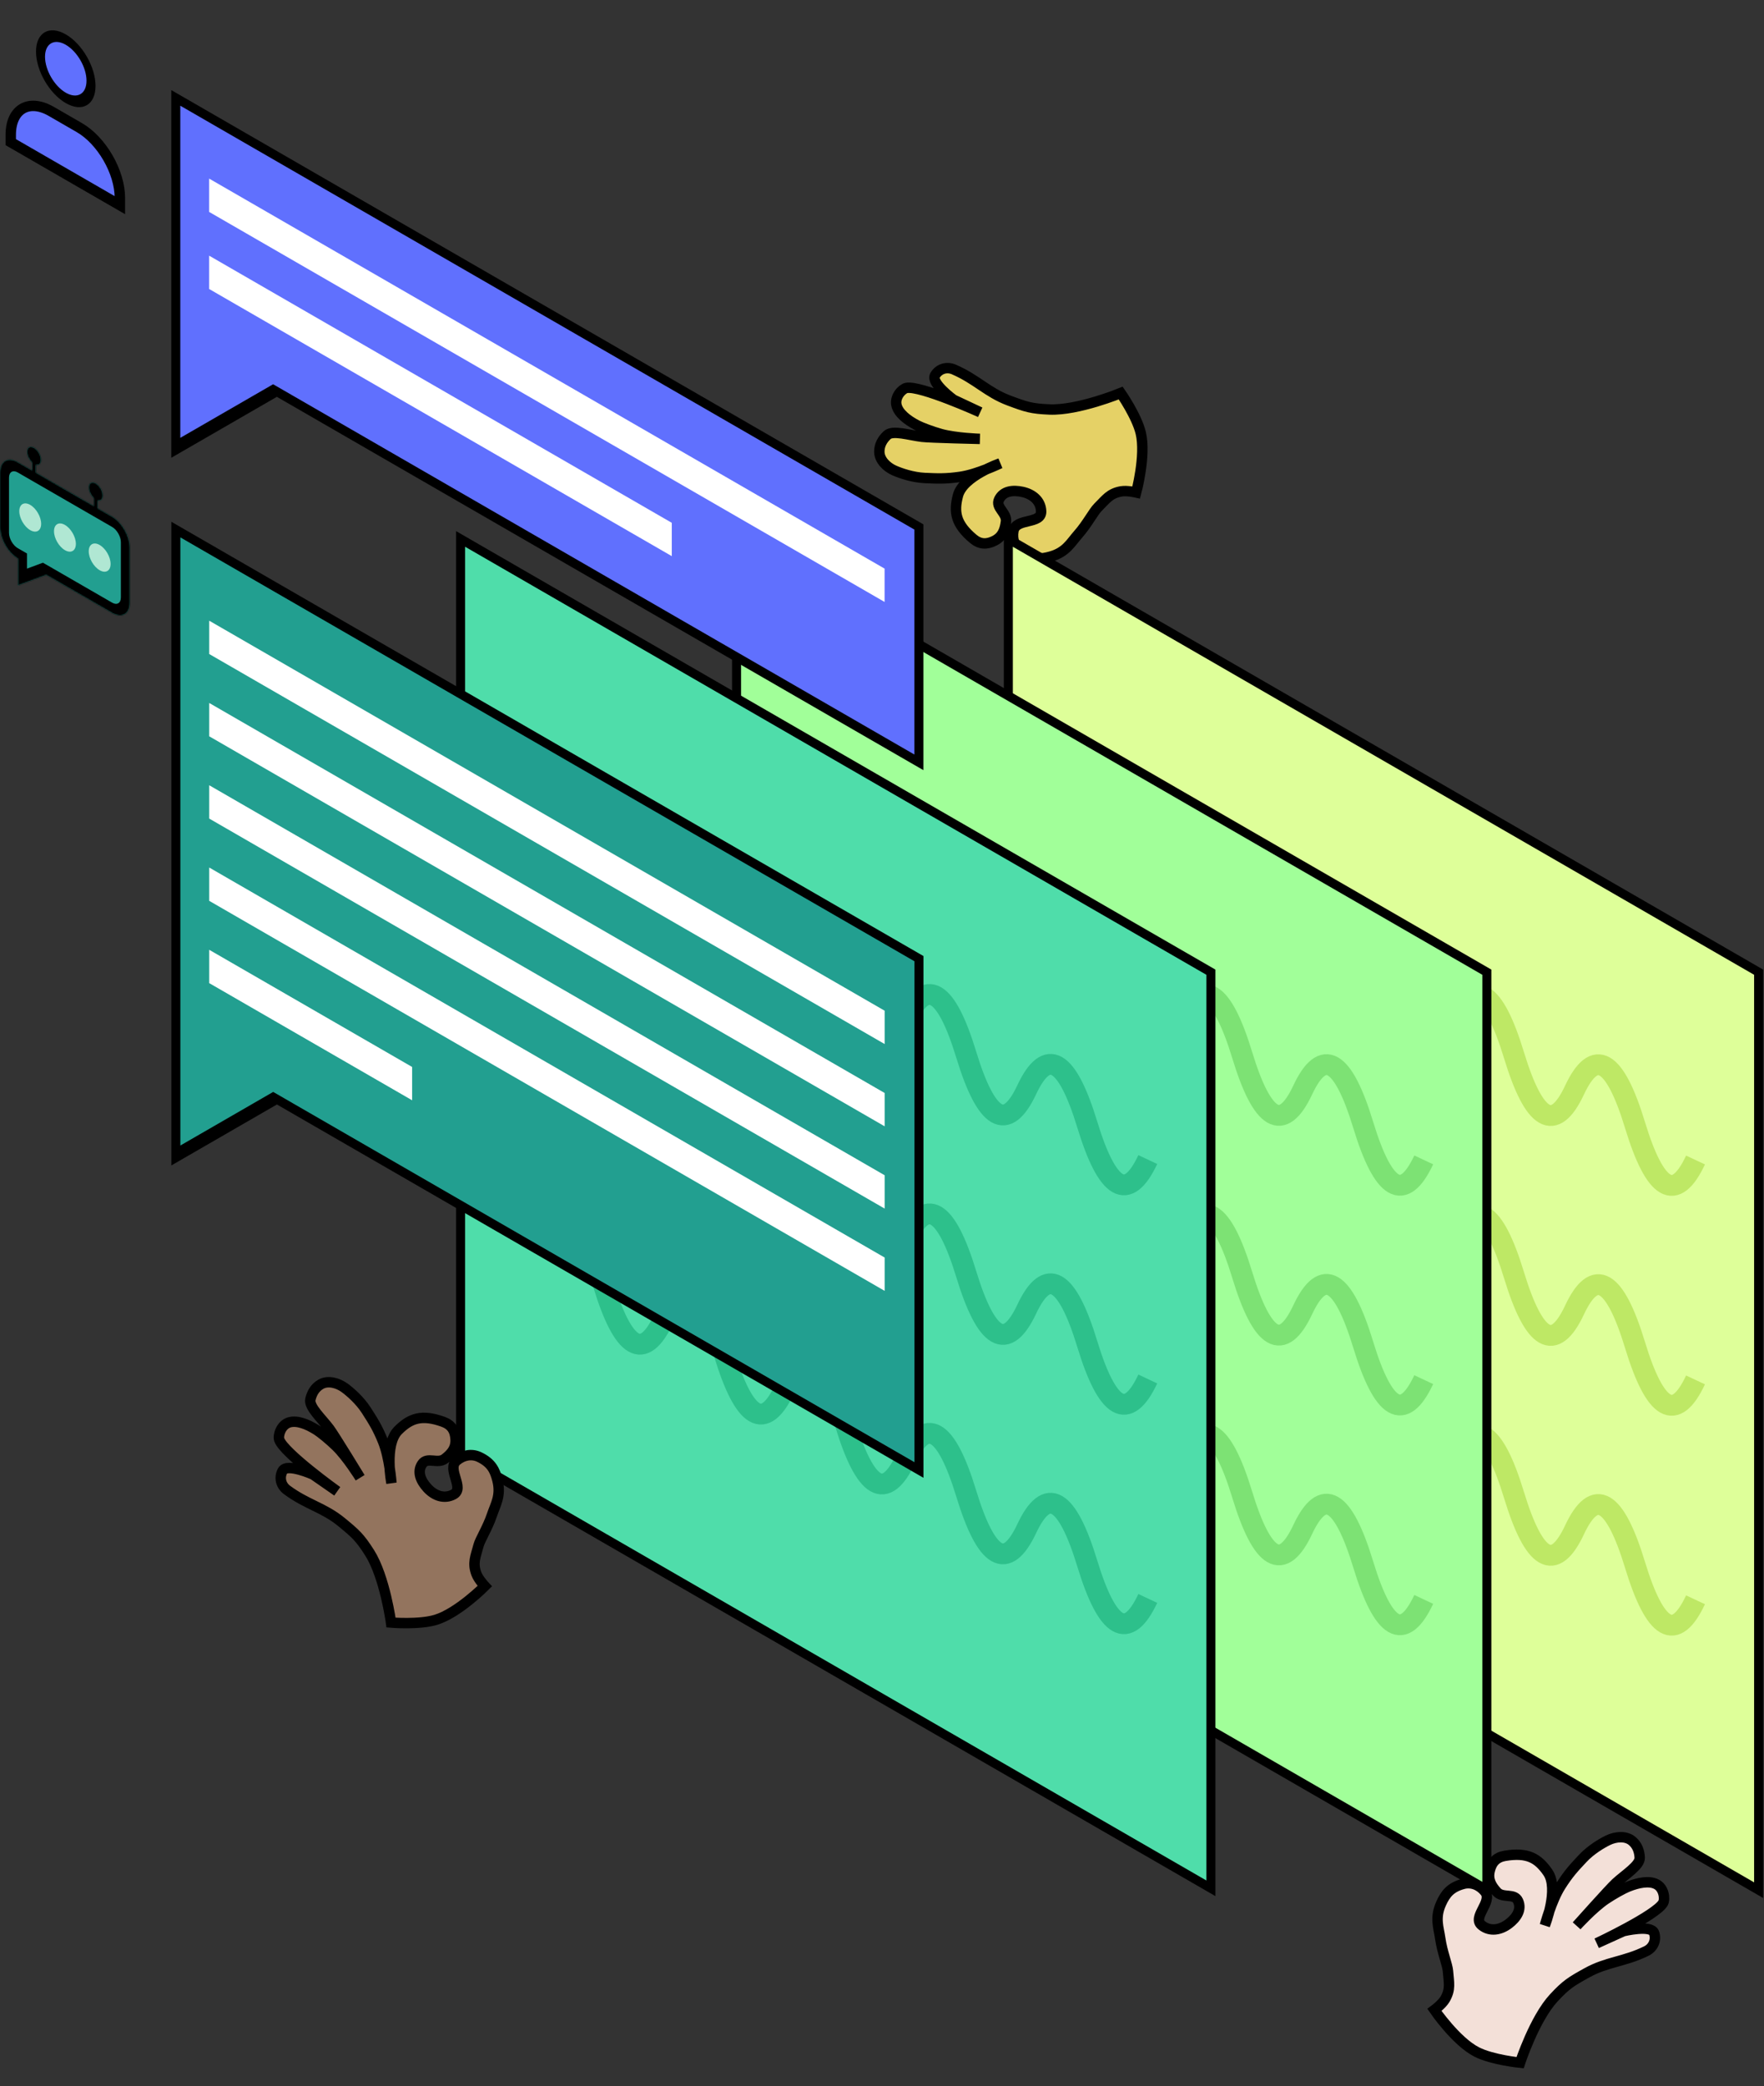 <svg width="1694" height="2003" viewBox="0 0 1694 2003" fill="none" xmlns="http://www.w3.org/2000/svg">
<rect x="0" y="0" width="1694" height="2003" fill="#333333" stroke="none"/>
<path d="M919.973 475.734C922.931 464.681 936.529 455.934 947.155 450.629C939.677 453.535 930.232 456.7 922.081 457.872C908.054 459.888 900.368 459.533 888.025 458.962L887.875 458.955C876.596 458.433 864.923 454.455 858.89 451.79C851.553 448.55 844.507 441.785 844.437 433.745C844.383 427.443 847.345 422.078 851.965 417.796C857.384 412.773 873.234 417.938 885.413 419.414C893.147 420.351 941.028 421.426 941.028 421.426C941.028 421.426 917.792 420.681 903.596 416.748C895.144 414.406 884.859 410.517 880.757 408.395C870.679 403.18 862.773 396.548 860.95 389.238C858.899 381.011 866.396 373.284 870.493 372.492C883.841 369.909 941.28 395.854 941.28 395.854L915.734 383.859C915.734 383.859 893.569 367.799 897.961 360.385C901.729 354.024 909.237 351.837 916.005 354.766C937.727 364.168 948.295 376.858 968.814 384.548C985.216 390.696 990.392 392.468 1007.9 393.184C1035.26 394.303 1076.25 377.406 1076.25 377.406C1076.25 377.406 1091.62 399.49 1095.5 415.829C1100.65 437.557 1091.11 472.872 1091.11 472.872C1091.11 472.872 1082.38 470.861 1076.88 471.792C1065.81 473.669 1062.26 479.278 1054.3 487.212C1050.04 491.453 1043.96 503.343 1035.43 512.997C1028.23 521.161 1023.84 530.14 1009.1 534.352C999.638 537.055 991.714 537.63 981.153 530.393C974.4 525.765 971.778 517.794 973.249 509.721C975.528 497.208 1000.28 503.664 999.825 490.956C999.461 480.819 991.703 474.448 981.813 472.304C972.83 470.356 963.416 471.311 959.42 479.616C955.643 487.464 967.16 492.26 966.039 500.898C964.967 509.156 962.492 515.401 955.092 519.193C947.516 523.075 940.965 522.773 934.463 517.288C917.898 503.314 915.65 491.888 919.973 475.734Z" fill="#E5D166"/>
<path d="M960.436 444.936C960.436 444.936 924.978 457.034 919.973 475.734C915.65 491.888 917.898 503.314 934.463 517.288C940.965 522.773 947.516 523.075 955.092 519.193C962.492 515.401 964.967 509.156 966.039 500.898C967.16 492.26 955.643 487.464 959.42 479.616C963.416 471.311 972.83 470.356 981.813 472.304C991.703 474.448 999.461 480.819 999.825 490.956C1000.28 503.664 975.528 497.208 973.249 509.721C971.778 517.794 974.4 525.765 981.153 530.393C991.714 537.63 999.638 537.055 1009.1 534.352C1023.84 530.14 1028.23 521.161 1035.43 512.997C1043.96 503.343 1050.04 491.453 1054.3 487.212C1062.26 479.278 1065.81 473.669 1076.88 471.792C1082.38 470.861 1091.11 472.872 1091.11 472.872C1091.11 472.872 1100.65 437.557 1095.5 415.829C1091.62 399.49 1076.25 377.406 1076.25 377.406C1076.25 377.406 1035.26 394.303 1007.9 393.184C990.392 392.468 985.216 390.696 968.814 384.548C948.295 376.858 937.727 364.168 916.005 354.766C909.237 351.837 901.729 354.024 897.961 360.385C893.569 367.799 915.734 383.859 915.734 383.859L941.28 395.854C941.28 395.854 883.841 369.909 870.493 372.492C866.396 373.284 858.899 381.011 860.95 389.238C862.773 396.548 870.679 403.18 880.757 408.395C884.859 410.517 895.144 414.406 903.596 416.748C917.792 420.681 941.028 421.426 941.028 421.426C941.028 421.426 893.147 420.351 885.413 419.414C873.234 417.938 857.384 412.773 851.965 417.796C847.345 422.078 844.383 427.443 844.437 433.745C844.507 441.785 851.553 448.55 858.89 451.79C864.923 454.455 876.596 458.433 887.875 458.955C900.306 459.53 907.997 459.897 922.081 457.872C938.6 455.497 960.436 444.936 960.436 444.936Z" stroke="black" stroke-width="10"/>
<rect x="4.33" y="7.5" width="832" height="881.467" transform="matrix(0.866 0.5 0 1 964.58 507.835)" fill="#DEFF99" stroke="black" stroke-width="10"/>
<path d="M1047.14 778.352C1066.51 737.031 1085.88 748.214 1105.25 811.902C1124.62 875.591 1143.99 886.774 1163.36 845.452C1182.73 804.131 1202.1 815.314 1221.47 879.002C1240.84 942.691 1260.21 953.874 1279.58 912.552C1298.95 871.231 1318.32 882.414 1337.69 946.102C1357.06 1009.79 1376.43 1020.97 1395.8 979.652C1415.17 938.331 1434.54 949.514 1453.91 1013.2C1473.28 1076.89 1492.65 1088.07 1512.02 1046.75C1531.39 1005.43 1550.76 1016.61 1570.13 1080.3C1589.5 1143.99 1608.87 1155.17 1628.24 1113.85" stroke="#BEE865" stroke-width="20"/>
<path d="M1047.14 1200.63C1066.51 1159.31 1085.88 1170.49 1105.25 1234.18C1124.62 1297.87 1143.99 1309.05 1163.36 1267.73C1182.73 1226.41 1202.1 1237.59 1221.47 1301.28C1240.84 1364.97 1260.21 1376.15 1279.58 1334.83C1298.95 1293.51 1318.32 1304.69 1337.69 1368.38C1357.06 1432.07 1376.43 1443.25 1395.8 1401.93C1415.17 1360.61 1434.54 1371.79 1453.91 1435.48C1473.28 1499.17 1492.65 1510.35 1512.02 1469.03C1531.39 1427.71 1550.76 1438.89 1570.13 1502.58C1589.5 1566.27 1608.87 1577.45 1628.24 1536.13" stroke="#BEE865" stroke-width="20"/>
<path d="M1047.14 989.49C1066.51 948.168 1085.88 959.352 1105.25 1023.04C1124.62 1086.73 1143.99 1097.91 1163.36 1056.59C1182.73 1015.27 1202.1 1026.45 1221.47 1090.14C1240.84 1153.83 1260.21 1165.01 1279.58 1123.69C1298.95 1082.37 1318.32 1093.55 1337.69 1157.24C1357.06 1220.93 1376.43 1232.11 1395.8 1190.79C1415.17 1149.47 1434.54 1160.65 1453.91 1224.34C1473.28 1288.03 1492.65 1299.21 1512.02 1257.89C1531.39 1216.57 1550.76 1227.75 1570.13 1291.44C1589.5 1355.13 1608.87 1366.31 1628.24 1324.99" stroke="#BEE865" stroke-width="20"/>
<rect x="4.33" y="7.5" width="832" height="880.956" transform="matrix(0.866 0.5 0 1 703.58 507.835)" fill="#A1FF99" stroke="black" stroke-width="10"/>
<path d="M786.139 778.226C805.509 736.935 824.879 748.118 844.249 811.776C863.619 875.434 882.989 886.618 902.359 845.326C921.729 804.035 941.099 815.218 960.47 878.876C979.84 942.534 999.21 953.718 1018.58 912.426C1037.95 871.135 1057.32 882.318 1076.69 945.976C1096.06 1009.63 1115.43 1020.82 1134.8 979.526C1154.17 938.235 1173.54 949.418 1192.91 1013.08C1212.28 1076.73 1231.65 1087.92 1251.02 1046.63C1270.39 1005.33 1289.76 1016.52 1309.13 1080.18C1328.5 1143.83 1347.87 1155.02 1367.24 1113.73" stroke="#7DE274" stroke-width="20"/>
<path d="M786.139 1200.26C805.509 1158.97 824.879 1170.15 844.249 1233.81C863.619 1297.47 882.989 1308.65 902.359 1267.36C921.729 1226.07 941.099 1237.25 960.47 1300.91C979.84 1364.57 999.21 1375.75 1018.58 1334.46C1037.95 1293.17 1057.32 1304.35 1076.69 1368.01C1096.06 1431.67 1115.43 1442.85 1134.8 1401.56C1154.17 1360.27 1173.54 1371.45 1192.91 1435.11C1212.28 1498.77 1231.65 1509.95 1251.02 1468.66C1270.39 1427.37 1289.76 1438.55 1309.13 1502.21C1328.5 1565.87 1347.87 1577.05 1367.24 1535.76" stroke="#7DE274" stroke-width="20"/>
<path d="M786.139 989.243C805.509 947.951 824.879 959.135 844.249 1022.79C863.619 1086.45 882.989 1097.63 902.359 1056.34C921.729 1015.05 941.099 1026.23 960.47 1089.89C979.84 1153.55 999.21 1164.73 1018.58 1123.44C1037.95 1082.15 1057.32 1093.33 1076.69 1156.99C1096.06 1220.65 1115.43 1231.83 1134.8 1190.54C1154.17 1149.25 1173.54 1160.43 1192.91 1224.09C1212.28 1287.75 1231.65 1298.93 1251.02 1257.64C1270.39 1216.35 1289.76 1227.53 1309.13 1291.19C1328.5 1354.85 1347.87 1366.03 1367.24 1324.74" stroke="#7DE274" stroke-width="20"/>
<rect x="4.33" y="7.5" width="832" height="879.657" transform="matrix(0.866 0.5 0 1 438.58 507.835)" fill="#4FDDAA" stroke="black" stroke-width="10"/>
<path d="M521.139 777.905C540.509 736.69 559.879 747.874 579.249 811.455C598.619 875.037 617.989 886.22 637.359 845.005C656.729 803.79 676.099 814.974 695.47 878.555C714.84 942.137 734.21 953.32 753.58 912.105C772.95 870.89 792.32 882.074 811.69 945.655C831.06 1009.24 850.43 1020.42 869.8 979.205C889.171 937.99 908.541 949.174 927.911 1012.76C947.281 1076.34 966.651 1087.52 986.021 1046.31C1005.39 1005.09 1024.76 1016.27 1044.13 1079.86C1063.5 1143.44 1082.87 1154.62 1102.24 1113.41" stroke="#2DC08B" stroke-width="20"/>
<path d="M521.139 1199.32C540.509 1158.11 559.879 1169.29 579.249 1232.87C598.619 1296.45 617.989 1307.64 637.359 1266.42C656.729 1225.21 676.099 1236.39 695.47 1299.97C714.84 1363.55 734.21 1374.74 753.58 1333.52C772.95 1292.31 792.32 1303.49 811.69 1367.07C831.06 1430.65 850.43 1441.84 869.8 1400.62C889.171 1359.41 908.541 1370.59 927.911 1434.17C947.281 1497.75 966.651 1508.94 986.021 1467.72C1005.39 1426.51 1024.76 1437.69 1044.13 1501.27C1063.5 1564.85 1082.87 1576.04 1102.24 1534.82" stroke="#2DC08B" stroke-width="20"/>
<path d="M521.139 988.614C540.509 947.399 559.879 958.583 579.249 1022.16C598.619 1085.75 617.989 1096.93 637.359 1055.71C656.729 1014.5 676.099 1025.68 695.47 1089.26C714.84 1152.85 734.21 1164.03 753.58 1122.81C772.95 1081.6 792.32 1092.78 811.69 1156.36C831.06 1219.95 850.43 1231.13 869.8 1189.91C889.171 1148.7 908.541 1159.88 927.911 1223.46C947.281 1287.05 966.651 1298.23 986.021 1257.01C1005.39 1215.8 1024.76 1226.98 1044.13 1290.56C1063.5 1354.15 1082.87 1365.33 1102.24 1324.11" stroke="#2DC08B" stroke-width="20"/>
<path fill-rule="evenodd" clip-rule="evenodd" d="M882.417 506L168.812 94V320V430L264.075 375L882.417 732V506Z" fill="#6070FE"/>
<path d="M168.812 94V89L164.482 86.5V91.5L168.812 94ZM882.417 506L886.748 508.5V503.5L882.417 501V506ZM168.812 430L164.482 427.5V439.571L171.874 435.303L168.812 430ZM264.075 375V370L262.282 368.964L261.013 369.697L264.075 375ZM882.417 732V737L886.748 739.5V734.5L882.417 732ZM168.812 99L882.417 511V501L168.812 89V99ZM173.143 322.5V96.5L164.482 91.5V317.5L173.143 322.5ZM173.143 432.5V322.5L164.482 317.5V427.5L173.143 432.5ZM261.013 369.697L165.751 424.697L171.874 435.303L267.137 380.303L261.013 369.697ZM882.417 727L264.075 370V380L882.417 737V727ZM878.087 503.5V729.5L886.748 734.5V508.5L878.087 503.5Z" fill="black"/>
<rect width="749" height="32" transform="matrix(0.866 0.5 0 1 200.855 171.5)" fill="white"/>
<rect width="513" height="32" transform="matrix(0.866 0.5 0 1 200.855 245.5)" fill="white"/>
<circle cx="33" cy="33" r="28" transform="matrix(0.866 0.5 0 1 34.579 16.5)" fill="#6070FE" stroke="black" stroke-width="10"/>
<path d="M49.301 107L76.148 122.5C97.671 134.926 115.119 165.147 115.119 190V197L10.33 136.5V129.5C10.33 104.647 27.778 94.574 49.301 107Z" fill="#6070FE" stroke="black" stroke-width="10"/>
<path fill-rule="evenodd" clip-rule="evenodd" d="M882.48 920.5L168.875 508.5V999.5V1109.5L264.138 1054.5L882.48 1411.5V920.5Z" fill="#229F90"/>
<path d="M168.875 508.5V503.5L164.545 501V506L168.875 508.5ZM882.48 920.5L886.81 923V918L882.48 915.5V920.5ZM168.875 1109.5L164.545 1107V1119.07L171.937 1114.8L168.875 1109.5ZM264.138 1054.5V1049.5L262.344 1048.46L261.076 1049.2L264.138 1054.5ZM882.48 1411.5V1416.5L886.81 1419V1414L882.48 1411.5ZM168.875 513.5L882.48 925.5V915.5L168.875 503.5V513.5ZM173.205 1002V511L164.545 506V997L173.205 1002ZM173.205 1112V1002L164.545 997V1107L173.205 1112ZM261.076 1049.2L165.813 1104.2L171.937 1114.8L267.2 1059.8L261.076 1049.2ZM882.48 1406.5L264.138 1049.5V1059.5L882.48 1416.5V1406.5ZM878.15 918V1409L886.81 1414V923L878.15 918Z" fill="black"/>
<rect width="749" height="32" transform="matrix(0.866 0.5 0 1 200.918 596)" fill="white"/>
<rect width="749" height="32" transform="matrix(0.866 0.5 0 1 200.918 675)" fill="white"/>
<rect width="749" height="32" transform="matrix(0.866 0.5 0 1 200.918 754)" fill="white"/>
<rect width="749" height="32" transform="matrix(0.866 0.5 0 1 200.918 833)" fill="white"/>
<rect width="225" height="32" transform="matrix(0.866 0.5 0 1 200.918 912)" fill="white"/>
<mask id="path-28-inside-1_305_307" fill="white">
<path fill-rule="evenodd" clip-rule="evenodd" d="M34.576 446.353C37.427 447.068 39.517 445.248 39.517 441.658C39.517 437.326 36.476 432.059 32.724 429.894C28.973 427.728 25.933 429.483 25.933 433.815C25.933 437.405 28.021 441.637 30.872 444.214V451.638L17.03 443.647C7.625 438.217 0 442.683 0 453.623V506.692C0 517.632 7.625 530.903 17.03 536.333L17.289 536.483V562.149L44.349 552.105L107.695 588.678C117.1 594.109 124.725 589.642 124.725 578.702V525.633C124.725 514.693 117.1 501.422 107.695 495.992L93.852 488V480.576C96.703 481.291 98.792 479.47 98.792 475.88C98.792 471.549 95.751 466.282 92 464.116C88.249 461.95 85.208 463.706 85.208 468.038C85.208 471.627 87.296 475.859 90.147 478.436V485.861L34.576 453.777V446.353Z"/>
</mask>
<path fill-rule="evenodd" clip-rule="evenodd" d="M34.576 446.353C37.427 447.068 39.517 445.248 39.517 441.658C39.517 437.326 36.476 432.059 32.724 429.894C28.973 427.728 25.933 429.483 25.933 433.815C25.933 437.405 28.021 441.637 30.872 444.214V451.638L17.03 443.647C7.625 438.217 0 442.683 0 453.623V506.692C0 517.632 7.625 530.903 17.03 536.333L17.289 536.483V562.149L44.349 552.105L107.695 588.678C117.1 594.109 124.725 589.642 124.725 578.702V525.633C124.725 514.693 117.1 501.422 107.695 495.992L93.852 488V480.576C96.703 481.291 98.792 479.47 98.792 475.88C98.792 471.549 95.751 466.282 92 464.116C88.249 461.95 85.208 463.706 85.208 468.038C85.208 471.627 87.296 475.859 90.147 478.436V485.861L34.576 453.777V446.353Z" fill="#229F90"/>
<path d="M34.576 446.353L32.22 435.37L25.916 433.788V441.353L34.576 446.353ZM30.872 444.214L39.532 449.214V441.65L33.229 435.953L30.872 444.214ZM30.872 451.638V461.638L39.532 466.638V456.638L30.872 451.638ZM17.289 536.483L25.95 541.483V531.483L17.289 526.483V536.483ZM17.289 562.149L8.629 557.149V578.304L22.786 573.05L17.289 562.149ZM44.349 552.105V542.105L41.248 540.315L38.852 541.205L44.349 552.105ZM93.852 488L85.191 483V493L93.852 498V488ZM93.852 480.576L91.495 469.592L85.191 468.011V475.576L93.852 480.576ZM90.147 478.436L98.807 483.436V475.873L92.505 470.175L90.147 478.436ZM90.147 485.861V495.861L98.807 500.861V490.861L90.147 485.861ZM34.576 453.777L25.916 448.777V458.777L34.576 463.777V453.777ZM30.856 436.658C30.856 435.656 31.44 435.174 32.22 435.37L36.933 457.336C43.414 458.962 48.177 454.84 48.177 446.658L30.856 436.658ZM32.724 439.894C31.693 439.298 30.856 437.849 30.856 436.658L48.177 446.658C48.177 436.803 41.258 424.821 32.724 419.894V439.894ZM34.593 438.815C34.593 440.006 33.756 440.489 32.724 439.894V419.894C24.191 414.966 17.272 418.961 17.272 428.815L34.593 438.815ZM33.229 435.953C34.009 436.657 34.593 437.813 34.593 438.815L17.272 428.815C17.272 436.996 22.033 446.616 28.514 452.475L33.229 435.953ZM39.532 456.638V449.214L22.211 439.214V446.638L39.532 456.638ZM17.03 453.647L30.872 461.638V441.638L17.03 433.647V453.647ZM8.66 458.623C8.66 453.137 12.467 451.012 17.03 453.647V433.647C2.782 425.421 -8.66 432.229 -8.66 448.623L8.66 458.623ZM8.66 511.692V458.623L-8.66 448.623V501.692L8.66 511.692ZM17.03 526.333C12.467 523.699 8.66 517.178 8.66 511.692L-8.66 501.692C-8.66 518.086 2.782 538.107 17.03 546.333V526.333ZM17.289 526.483L17.03 526.333V546.333L17.289 546.483V526.483ZM25.95 567.149V541.483L8.629 531.483V557.149L25.95 567.149ZM38.852 541.205L11.792 551.248L22.786 573.05L49.846 563.006L38.852 541.205ZM107.695 578.678L44.349 542.105V562.105L107.695 598.678V578.678ZM116.065 573.702C116.065 579.188 112.258 581.313 107.695 578.678V598.678C121.943 606.904 133.385 600.096 133.385 583.702L116.065 573.702ZM116.065 520.633V573.702L133.385 583.702V530.633L116.065 520.633ZM107.695 505.992C112.258 508.627 116.065 515.147 116.065 520.633L133.385 530.633C133.385 514.239 121.943 494.218 107.695 485.992V505.992ZM93.852 498L107.695 505.992V485.992L93.852 478V498ZM102.512 493V485.576L85.191 475.576V483L102.512 493ZM96.208 491.559C102.69 493.185 107.452 489.062 107.452 480.88L90.132 470.88C90.132 469.878 90.716 469.397 91.495 469.592L96.208 491.559ZM107.452 480.88C107.452 471.026 100.534 459.043 92 454.116V474.116C90.968 473.52 90.132 472.072 90.132 470.88L107.452 480.88ZM92 454.116C83.466 449.189 76.548 453.183 76.548 463.038L93.868 473.038C93.868 474.229 93.032 474.712 92 474.116V454.116ZM76.548 463.038C76.548 471.219 81.309 480.839 87.789 486.697L92.505 470.175C93.284 470.88 93.868 472.036 93.868 473.038L76.548 463.038ZM81.487 473.436V480.861L98.807 490.861V483.436L81.487 473.436ZM34.576 463.777L90.147 495.861V475.861L34.576 443.777V463.777ZM25.916 441.353V448.777L43.237 458.777V451.353L25.916 441.353Z" fill="black" mask="url(#path-28-inside-1_305_307)"/>
<path d="M39.517 502.973C39.517 509.667 34.817 512.381 29.02 509.034C23.223 505.687 18.523 497.547 18.523 490.853C18.523 484.159 23.223 481.446 29.02 484.793C34.817 488.14 39.517 496.279 39.517 502.973Z" fill="#B0E7D3"/>
<path d="M72.859 522.223C72.859 528.917 68.159 531.631 62.362 528.284C56.565 524.937 51.865 516.797 51.865 510.103C51.865 503.409 56.565 500.696 62.362 504.043C68.159 507.39 72.859 515.529 72.859 522.223Z" fill="#B0E7D3"/>
<path d="M106.202 541.474C106.202 548.168 101.503 550.882 95.706 547.535C89.909 544.188 85.209 536.048 85.209 529.354C85.209 522.66 89.909 519.947 95.706 523.294C101.503 526.641 106.202 534.78 106.202 541.474Z" fill="#B0E7D3"/>
<path d="M1486.42 1797.89C1492.91 1807.32 1490.74 1823.34 1487.87 1834.86C1490.52 1827.29 1494.24 1818.05 1498.64 1811.09C1506.21 1799.11 1511.47 1793.49 1519.92 1784.48L1520.02 1784.37C1527.74 1776.13 1538.34 1769.83 1544.29 1766.97C1551.51 1763.49 1561.23 1762.52 1567.39 1767.69C1572.22 1771.74 1574.38 1777.47 1574.64 1783.77C1574.94 1791.15 1560.73 1799.85 1551.7 1808.16C1545.96 1813.44 1514.07 1849.16 1514.07 1849.16C1514.07 1849.16 1529.72 1831.97 1541.92 1823.72C1549.19 1818.81 1558.82 1813.51 1563.1 1811.77C1573.61 1807.49 1583.79 1805.78 1590.53 1809.14C1598.12 1812.92 1599.13 1823.64 1597.08 1827.27C1590.37 1839.1 1533.36 1865.95 1533.36 1865.95L1559.06 1854.3C1559.06 1854.3 1585.67 1847.87 1588.45 1856.02C1590.85 1863.02 1587.64 1870.15 1581.02 1873.4C1559.76 1883.82 1543.25 1883.62 1524.08 1894.23C1508.76 1902.72 1504.05 1905.51 1492.14 1918.36C1473.53 1938.44 1459.77 1980.6 1459.77 1980.6C1459.77 1980.6 1433 1977.95 1418.06 1970.29C1398.18 1960.11 1377.51 1929.93 1377.51 1929.93C1377.51 1929.93 1384.71 1924.59 1387.57 1919.81C1393.32 1910.17 1391.36 1903.83 1390.5 1892.62C1390.04 1886.63 1384.94 1874.28 1383.13 1861.53C1381.6 1850.75 1377.61 1841.59 1383.98 1827.64C1388.06 1818.69 1392.77 1812.29 1405.13 1808.95C1413.03 1806.82 1420.8 1810 1425.99 1816.36C1434.02 1826.21 1413.05 1840.85 1423.01 1848.75C1430.96 1855.06 1440.84 1853.29 1448.89 1847.16C1456.2 1841.59 1461.59 1833.81 1457.86 1825.38C1454.34 1817.41 1443.22 1823.06 1437.38 1816.6C1431.79 1810.42 1428.65 1804.49 1430.57 1796.4C1432.53 1788.11 1437.01 1783.33 1445.41 1781.94C1466.79 1778.41 1476.94 1784.12 1486.42 1797.89Z" fill="#F3E0D8"/>
<path d="M1483.58 1848.66C1483.58 1848.66 1497.4 1813.84 1486.42 1797.89C1476.94 1784.12 1466.79 1778.41 1445.41 1781.94C1437.01 1783.33 1432.53 1788.11 1430.57 1796.4C1428.65 1804.49 1431.79 1810.42 1437.38 1816.6C1443.22 1823.06 1454.34 1817.41 1457.86 1825.38C1461.59 1833.81 1456.2 1841.59 1448.89 1847.16C1440.84 1853.29 1430.96 1855.06 1423.01 1848.75C1413.05 1840.85 1434.02 1826.21 1425.99 1816.36C1420.8 1810 1413.03 1806.82 1405.13 1808.95C1392.77 1812.29 1388.06 1818.69 1383.98 1827.64C1377.61 1841.59 1381.6 1850.75 1383.13 1861.53C1384.94 1874.28 1390.04 1886.63 1390.5 1892.62C1391.36 1903.83 1393.32 1910.17 1387.57 1919.81C1384.71 1924.59 1377.51 1929.93 1377.51 1929.93C1377.51 1929.93 1398.18 1960.11 1418.06 1970.29C1433 1977.95 1459.77 1980.6 1459.77 1980.6C1459.77 1980.6 1473.53 1938.44 1492.14 1918.36C1504.05 1905.51 1508.76 1902.72 1524.08 1894.23C1543.25 1883.62 1559.76 1883.82 1581.02 1873.4C1587.64 1870.15 1590.85 1863.02 1588.45 1856.02C1585.67 1847.87 1559.06 1854.3 1559.06 1854.3L1533.36 1865.95C1533.36 1865.95 1590.37 1839.1 1597.08 1827.27C1599.13 1823.64 1598.12 1812.92 1590.53 1809.14C1583.79 1805.78 1573.61 1807.49 1563.1 1811.77C1558.82 1813.51 1549.19 1818.81 1541.92 1823.72C1529.72 1831.97 1514.07 1849.16 1514.07 1849.16C1514.07 1849.16 1545.96 1813.44 1551.7 1808.16C1560.73 1799.85 1574.94 1791.15 1574.64 1783.77C1574.38 1777.47 1572.22 1771.74 1567.39 1767.69C1561.23 1762.52 1551.51 1763.49 1544.29 1766.97C1538.34 1769.83 1527.74 1776.13 1520.02 1784.37C1511.51 1793.45 1506.24 1799.06 1498.64 1811.09C1489.73 1825.2 1483.58 1848.66 1483.58 1848.66Z" stroke="black" stroke-width="10"/>
<path d="M382.297 1373.49C374.213 1381.59 373.457 1397.74 374.191 1409.59C372.958 1401.66 370.964 1391.9 367.895 1384.26C362.612 1371.11 358.453 1364.64 351.774 1354.24L351.693 1354.12C345.59 1344.62 336.299 1336.51 330.97 1332.62C324.489 1327.9 315.105 1325.19 308.112 1329.16C302.63 1332.27 299.472 1337.52 298.081 1343.66C296.449 1350.87 308.861 1362 316.24 1371.8C320.926 1378.02 345.848 1418.92 345.848 1418.92C345.848 1418.92 333.56 1399.18 323.043 1388.87C316.782 1382.73 308.263 1375.78 304.371 1373.29C294.809 1367.18 285.108 1363.66 277.868 1365.75C269.721 1368.09 266.79 1378.45 268.157 1382.4C272.611 1395.24 323.843 1431.95 323.843 1431.95L300.662 1415.85C300.662 1415.85 275.659 1404.72 271.443 1412.23C267.826 1418.68 269.695 1426.27 275.621 1430.66C294.641 1444.75 310.919 1447.54 327.855 1461.44C341.393 1472.56 345.52 1476.15 354.91 1490.94C369.588 1514.06 375.506 1558 375.506 1558C375.506 1558 402.318 1560.24 418.399 1555.4C439.785 1548.98 465.567 1523.02 465.567 1523.02C465.567 1523.02 459.452 1516.48 457.505 1511.25C453.584 1500.74 456.658 1494.85 459.532 1483.98C461.069 1478.17 468.312 1466.95 472.397 1454.74C475.852 1444.41 481.425 1436.12 477.683 1421.25C475.282 1411.71 471.808 1404.56 460.254 1399.05C452.865 1395.52 444.653 1397.25 438.403 1402.56C428.717 1410.81 446.706 1428.99 435.48 1434.97C426.525 1439.73 417.124 1436.21 410.313 1428.72C404.127 1421.93 400.237 1413.3 405.421 1405.68C410.321 1398.48 420.242 1406.04 427.156 1400.74C433.765 1395.68 437.93 1390.41 437.504 1382.1C437.067 1373.6 433.523 1368.09 425.519 1365.21C405.126 1357.87 394.111 1361.65 382.297 1373.49Z" fill="#93745E"/>
<path d="M375.918 1423.94C375.918 1423.94 368.621 1387.19 382.297 1373.49C394.111 1361.65 405.126 1357.87 425.519 1365.21C433.523 1368.09 437.067 1373.6 437.504 1382.1C437.93 1390.41 433.765 1395.68 427.156 1400.74C420.242 1406.04 410.321 1398.48 405.421 1405.68C400.237 1413.3 404.127 1421.93 410.313 1428.72C417.124 1436.21 426.525 1439.73 435.48 1434.97C446.706 1428.99 428.717 1410.81 438.403 1402.56C444.653 1397.25 452.865 1395.52 460.254 1399.05C471.808 1404.56 475.282 1411.71 477.683 1421.25C481.425 1436.12 475.852 1444.41 472.397 1454.74C468.312 1466.95 461.069 1478.17 459.532 1483.98C456.658 1494.85 453.584 1500.74 457.505 1511.25C459.452 1516.48 465.567 1523.02 465.567 1523.02C465.567 1523.02 439.785 1548.98 418.399 1555.4C402.318 1560.24 375.506 1558 375.506 1558C375.506 1558 369.588 1514.06 354.91 1490.94C345.52 1476.15 341.393 1472.56 327.855 1461.44C310.919 1447.54 294.641 1444.75 275.621 1430.66C269.695 1426.27 267.826 1418.68 271.443 1412.23C275.659 1404.72 300.662 1415.85 300.662 1415.85L323.843 1431.95C323.843 1431.95 272.611 1395.24 268.157 1382.4C266.79 1378.45 269.721 1368.09 277.868 1365.75C285.108 1363.66 294.809 1367.18 304.371 1373.29C308.263 1375.78 316.782 1382.73 323.043 1388.87C333.56 1399.18 345.848 1418.92 345.848 1418.92C345.848 1418.92 320.926 1378.02 316.24 1371.8C308.861 1362 296.449 1350.87 298.081 1343.66C299.472 1337.52 302.63 1332.27 308.112 1329.16C315.105 1325.19 324.489 1327.9 330.97 1332.62C336.299 1336.51 345.59 1344.62 351.693 1354.12C358.419 1364.59 362.59 1371.06 367.895 1384.26C374.116 1399.75 375.918 1423.94 375.918 1423.94Z" stroke="black" stroke-width="10"/>
</svg>
